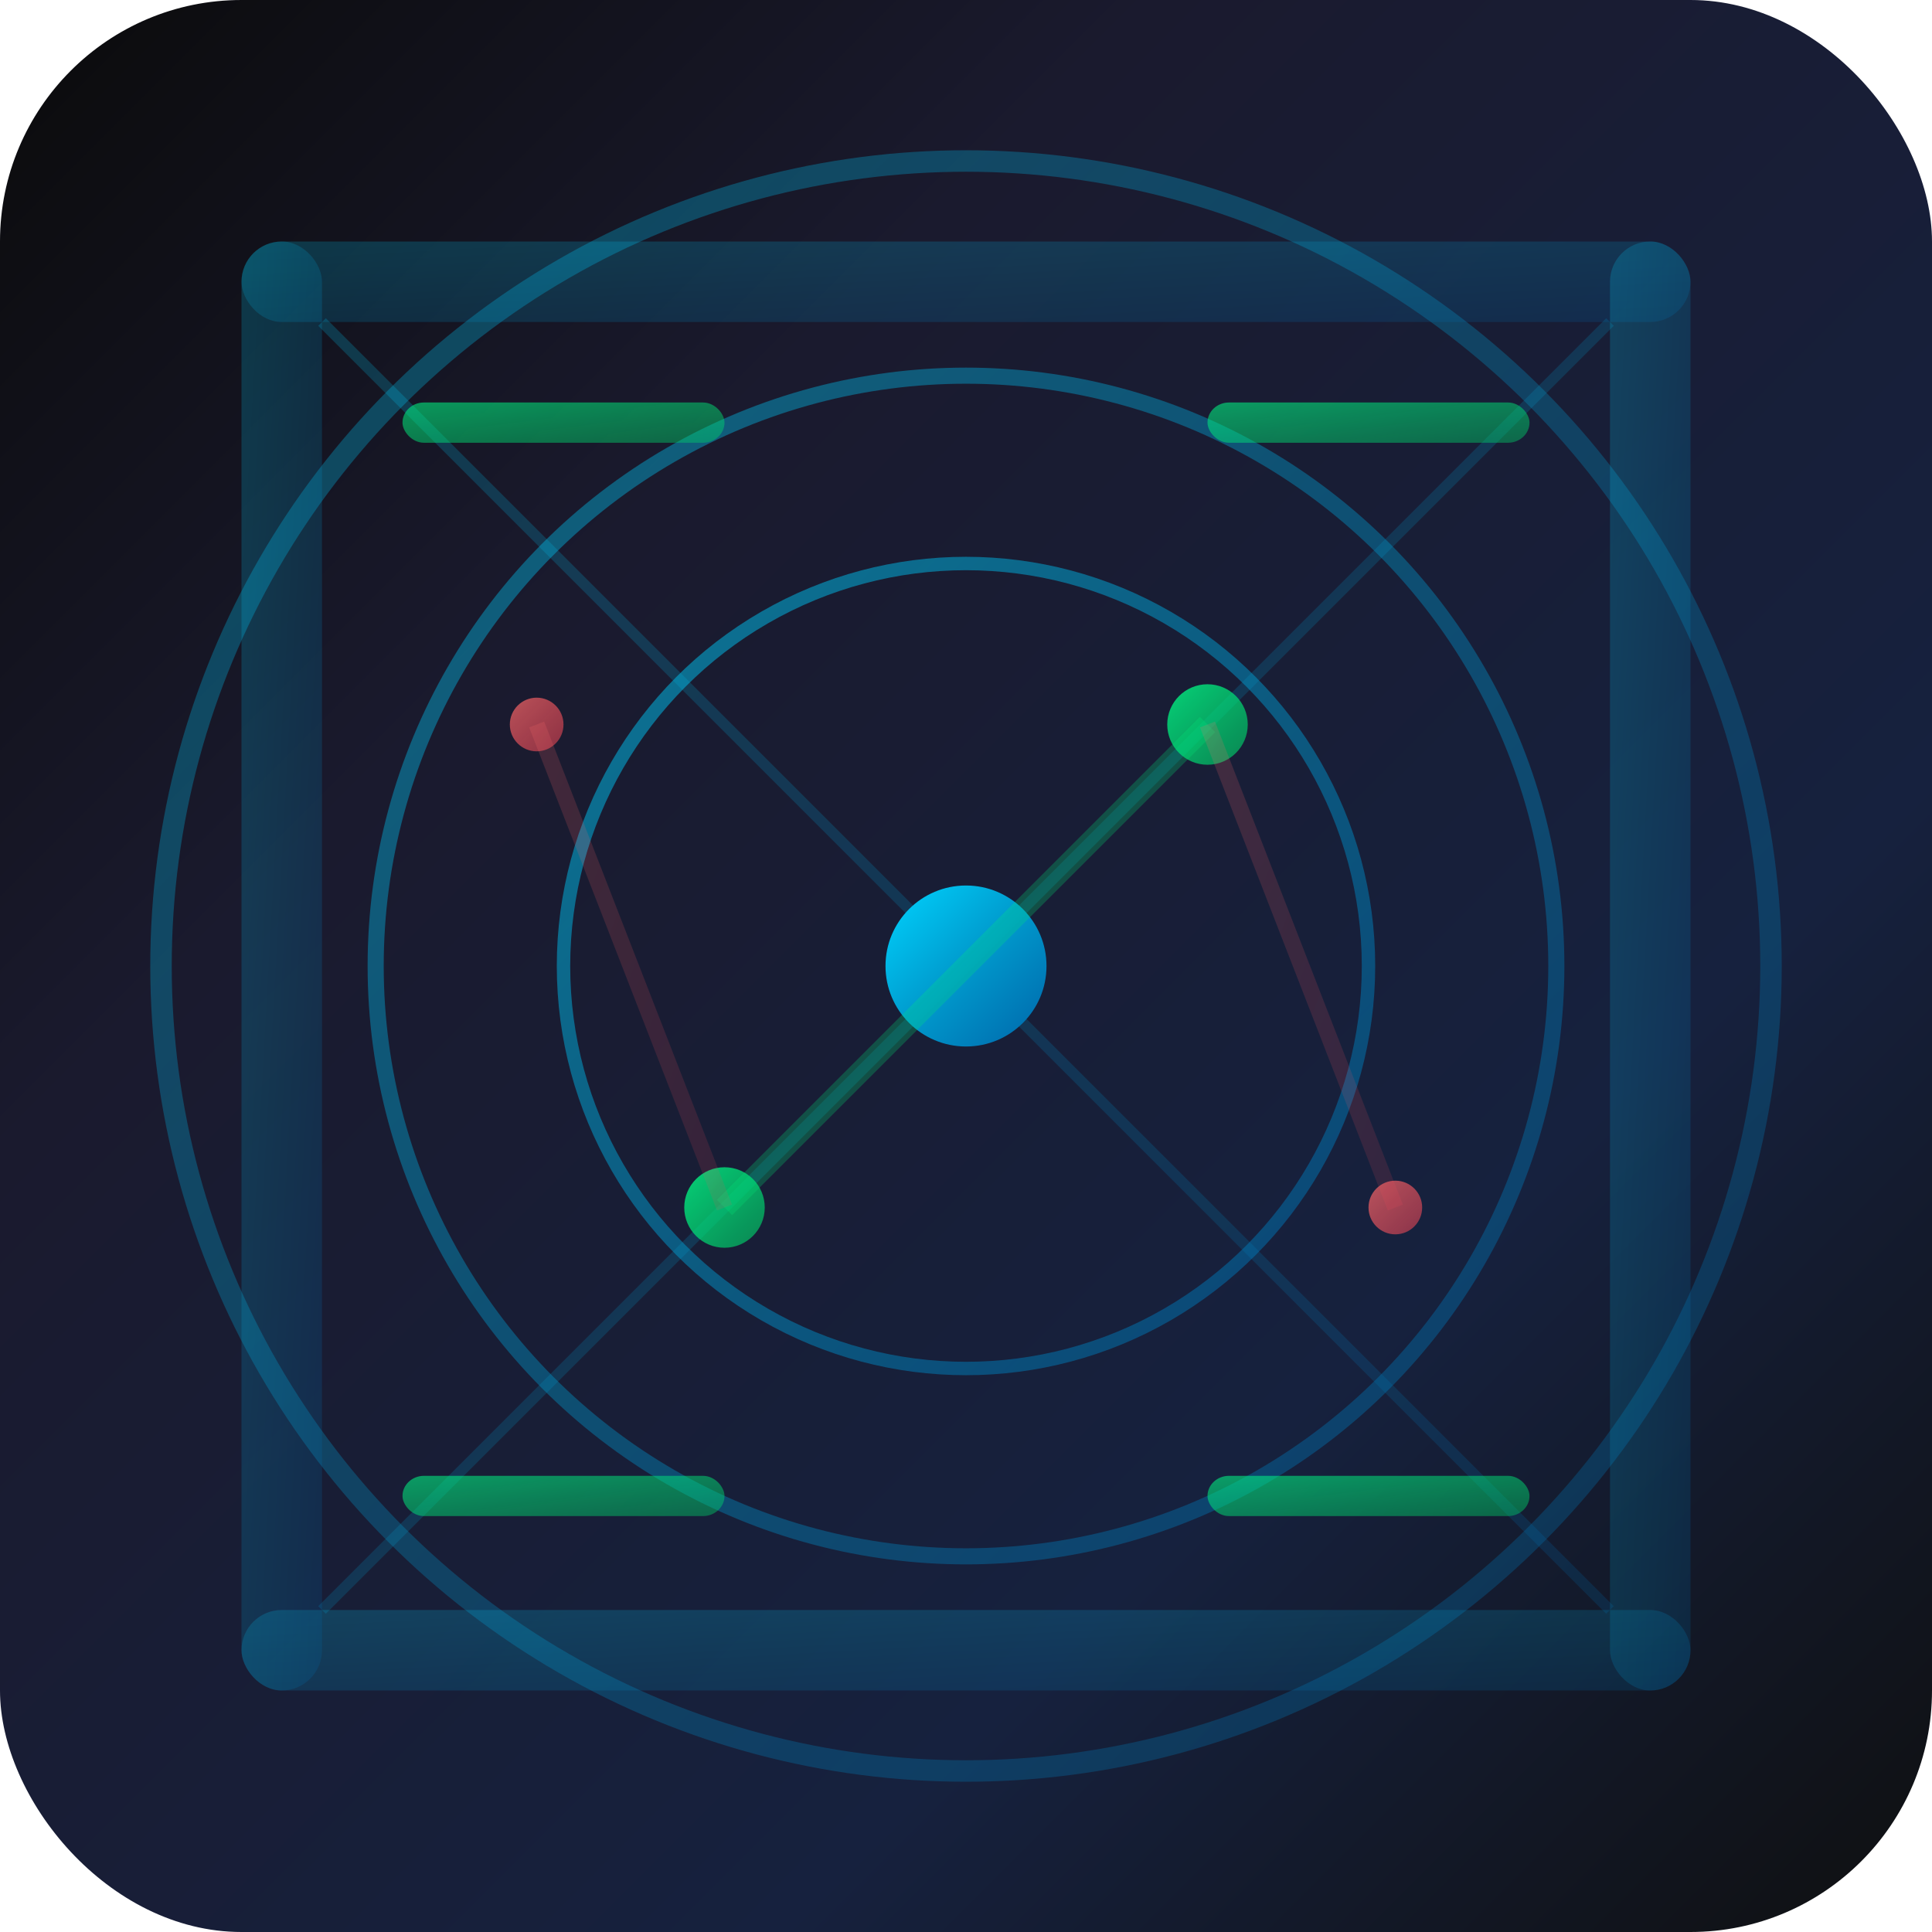 <svg width="72" height="72" viewBox="0 0 72 72" xmlns="http://www.w3.org/2000/svg">
  <defs>
    <!-- Gradiente principal futurista -->
    <linearGradient id="mainGradient" x1="0%" y1="0%" x2="100%" y2="100%">
      <stop offset="0%" style="stop-color:#0a0a0a;stop-opacity:1" />
      <stop offset="30%" style="stop-color:#1a1a2e;stop-opacity:1" />
      <stop offset="70%" style="stop-color:#16213e;stop-opacity:1" />
      <stop offset="100%" style="stop-color:#0f0f0f;stop-opacity:1" />
    </linearGradient>
    
    <!-- Gradiente para elementos ativos -->
    <linearGradient id="activeGradient" x1="0%" y1="0%" x2="100%" y2="100%">
      <stop offset="0%" style="stop-color:#00d4ff;stop-opacity:1" />
      <stop offset="50%" style="stop-color:#0099cc;stop-opacity:1" />
      <stop offset="100%" style="stop-color:#0066aa;stop-opacity:1" />
    </linearGradient>
    
    <!-- Gradiente para elementos secundários -->
    <linearGradient id="secondaryGradient" x1="0%" y1="0%" x2="100%" y2="100%">
      <stop offset="0%" style="stop-color:#00ff88;stop-opacity:0.8" />
      <stop offset="100%" style="stop-color:#00cc66;stop-opacity:0.6" />
    </linearGradient>
    
    <!-- Gradiente para elementos de rede -->
    <linearGradient id="networkGradient" x1="0%" y1="0%" x2="100%" y2="100%">
      <stop offset="0%" style="stop-color:#ff6b6b;stop-opacity:0.7" />
      <stop offset="100%" style="stop-color:#ff4757;stop-opacity:0.5" />
    </linearGradient>
    
    <!-- Filtro de brilho -->
    <filter id="glow">
      <feGaussianBlur stdDeviation="1" result="coloredBlur"/>
      <feMerge> 
        <feMergeNode in="coloredBlur"/>
        <feMergeNode in="SourceGraphic"/>
      </feMerge>
    </filter>
  </defs>
  
  <!-- Fundo principal -->
  <rect width="72" height="72" fill="url(#mainGradient)" rx="9"/>
  
  <!-- Círculos de radar -->
  <circle cx="36" cy="36" r="30" fill="none" stroke="url(#activeGradient)" stroke-width="0.8" opacity="0.3"/>
  <circle cx="36" cy="36" r="22" fill="none" stroke="url(#activeGradient)" stroke-width="0.6" opacity="0.4"/>
  <circle cx="36" cy="36" r="15" fill="none" stroke="url(#activeGradient)" stroke-width="0.5" opacity="0.5"/>
  
  <!-- Linhas de radar -->
  <line x1="36" y1="6" x2="36" y2="66" stroke="url(#activeGradient)" stroke-width="0.6" opacity="0.3"/>
  <line x1="6" y1="36" x2="66" y2="36" stroke="url(#activeGradient)" stroke-width="0.6" opacity="0.3"/>
  <line x1="12" y1="12" x2="60" y2="60" stroke="url(#activeGradient)" stroke-width="0.4" opacity="0.2"/>
  <line x1="60" y1="12" x2="12" y2="60" stroke="url(#activeGradient)" stroke-width="0.4" opacity="0.2"/>
  
  <!-- Centro do radar -->
  <circle cx="36" cy="36" r="3" fill="url(#activeGradient)" filter="url(#glow)"/>
  
  <!-- Pontos de dados -->
  <circle cx="45" cy="27" r="1.5" fill="url(#secondaryGradient)" filter="url(#glow)"/>
  <circle cx="27" cy="45" r="1.5" fill="url(#secondaryGradient)" filter="url(#glow)"/>
  <circle cx="52" cy="45" r="1" fill="url(#networkGradient)" filter="url(#glow)"/>
  <circle cx="20" cy="27" r="1" fill="url(#networkGradient)" filter="url(#glow)"/>
  
  <!-- Linhas de conexão -->
  <path d="M 36 36 L 45 27" stroke="url(#secondaryGradient)" stroke-width="0.8" opacity="0.6" filter="url(#glow)"/>
  <path d="M 36 36 L 27 45" stroke="url(#secondaryGradient)" stroke-width="0.8" opacity="0.6" filter="url(#glow)"/>
  <path d="M 45 27 L 52 45" stroke="url(#networkGradient)" stroke-width="0.6" opacity="0.5" filter="url(#glow)"/>
  <path d="M 27 45 L 20 27" stroke="url(#networkGradient)" stroke-width="0.6" opacity="0.5" filter="url(#glow)"/>
  
  <!-- Interface holográfica -->
  <rect x="9" y="9" width="54" height="3" fill="url(#activeGradient)" opacity="0.2" rx="1.5"/>
  <rect x="9" y="60" width="54" height="3" fill="url(#activeGradient)" opacity="0.2" rx="1.5"/>
  <rect x="9" y="9" width="3" height="54" fill="url(#activeGradient)" opacity="0.2" rx="1.5"/>
  <rect x="60" y="9" width="3" height="54" fill="url(#activeGradient)" opacity="0.2" rx="1.5"/>
  
  <!-- Elementos de análise -->
  <rect x="15" y="15" width="12" height="1.5" fill="url(#secondaryGradient)" opacity="0.7" rx="0.8"/>
  <rect x="45" y="15" width="12" height="1.5" fill="url(#secondaryGradient)" opacity="0.7" rx="0.8"/>
  <rect x="15" y="55" width="12" height="1.5" fill="url(#secondaryGradient)" opacity="0.7" rx="0.8"/>
  <rect x="45" y="55" width="12" height="1.5" fill="url(#secondaryGradient)" opacity="0.7" rx="0.8"/>
</svg>